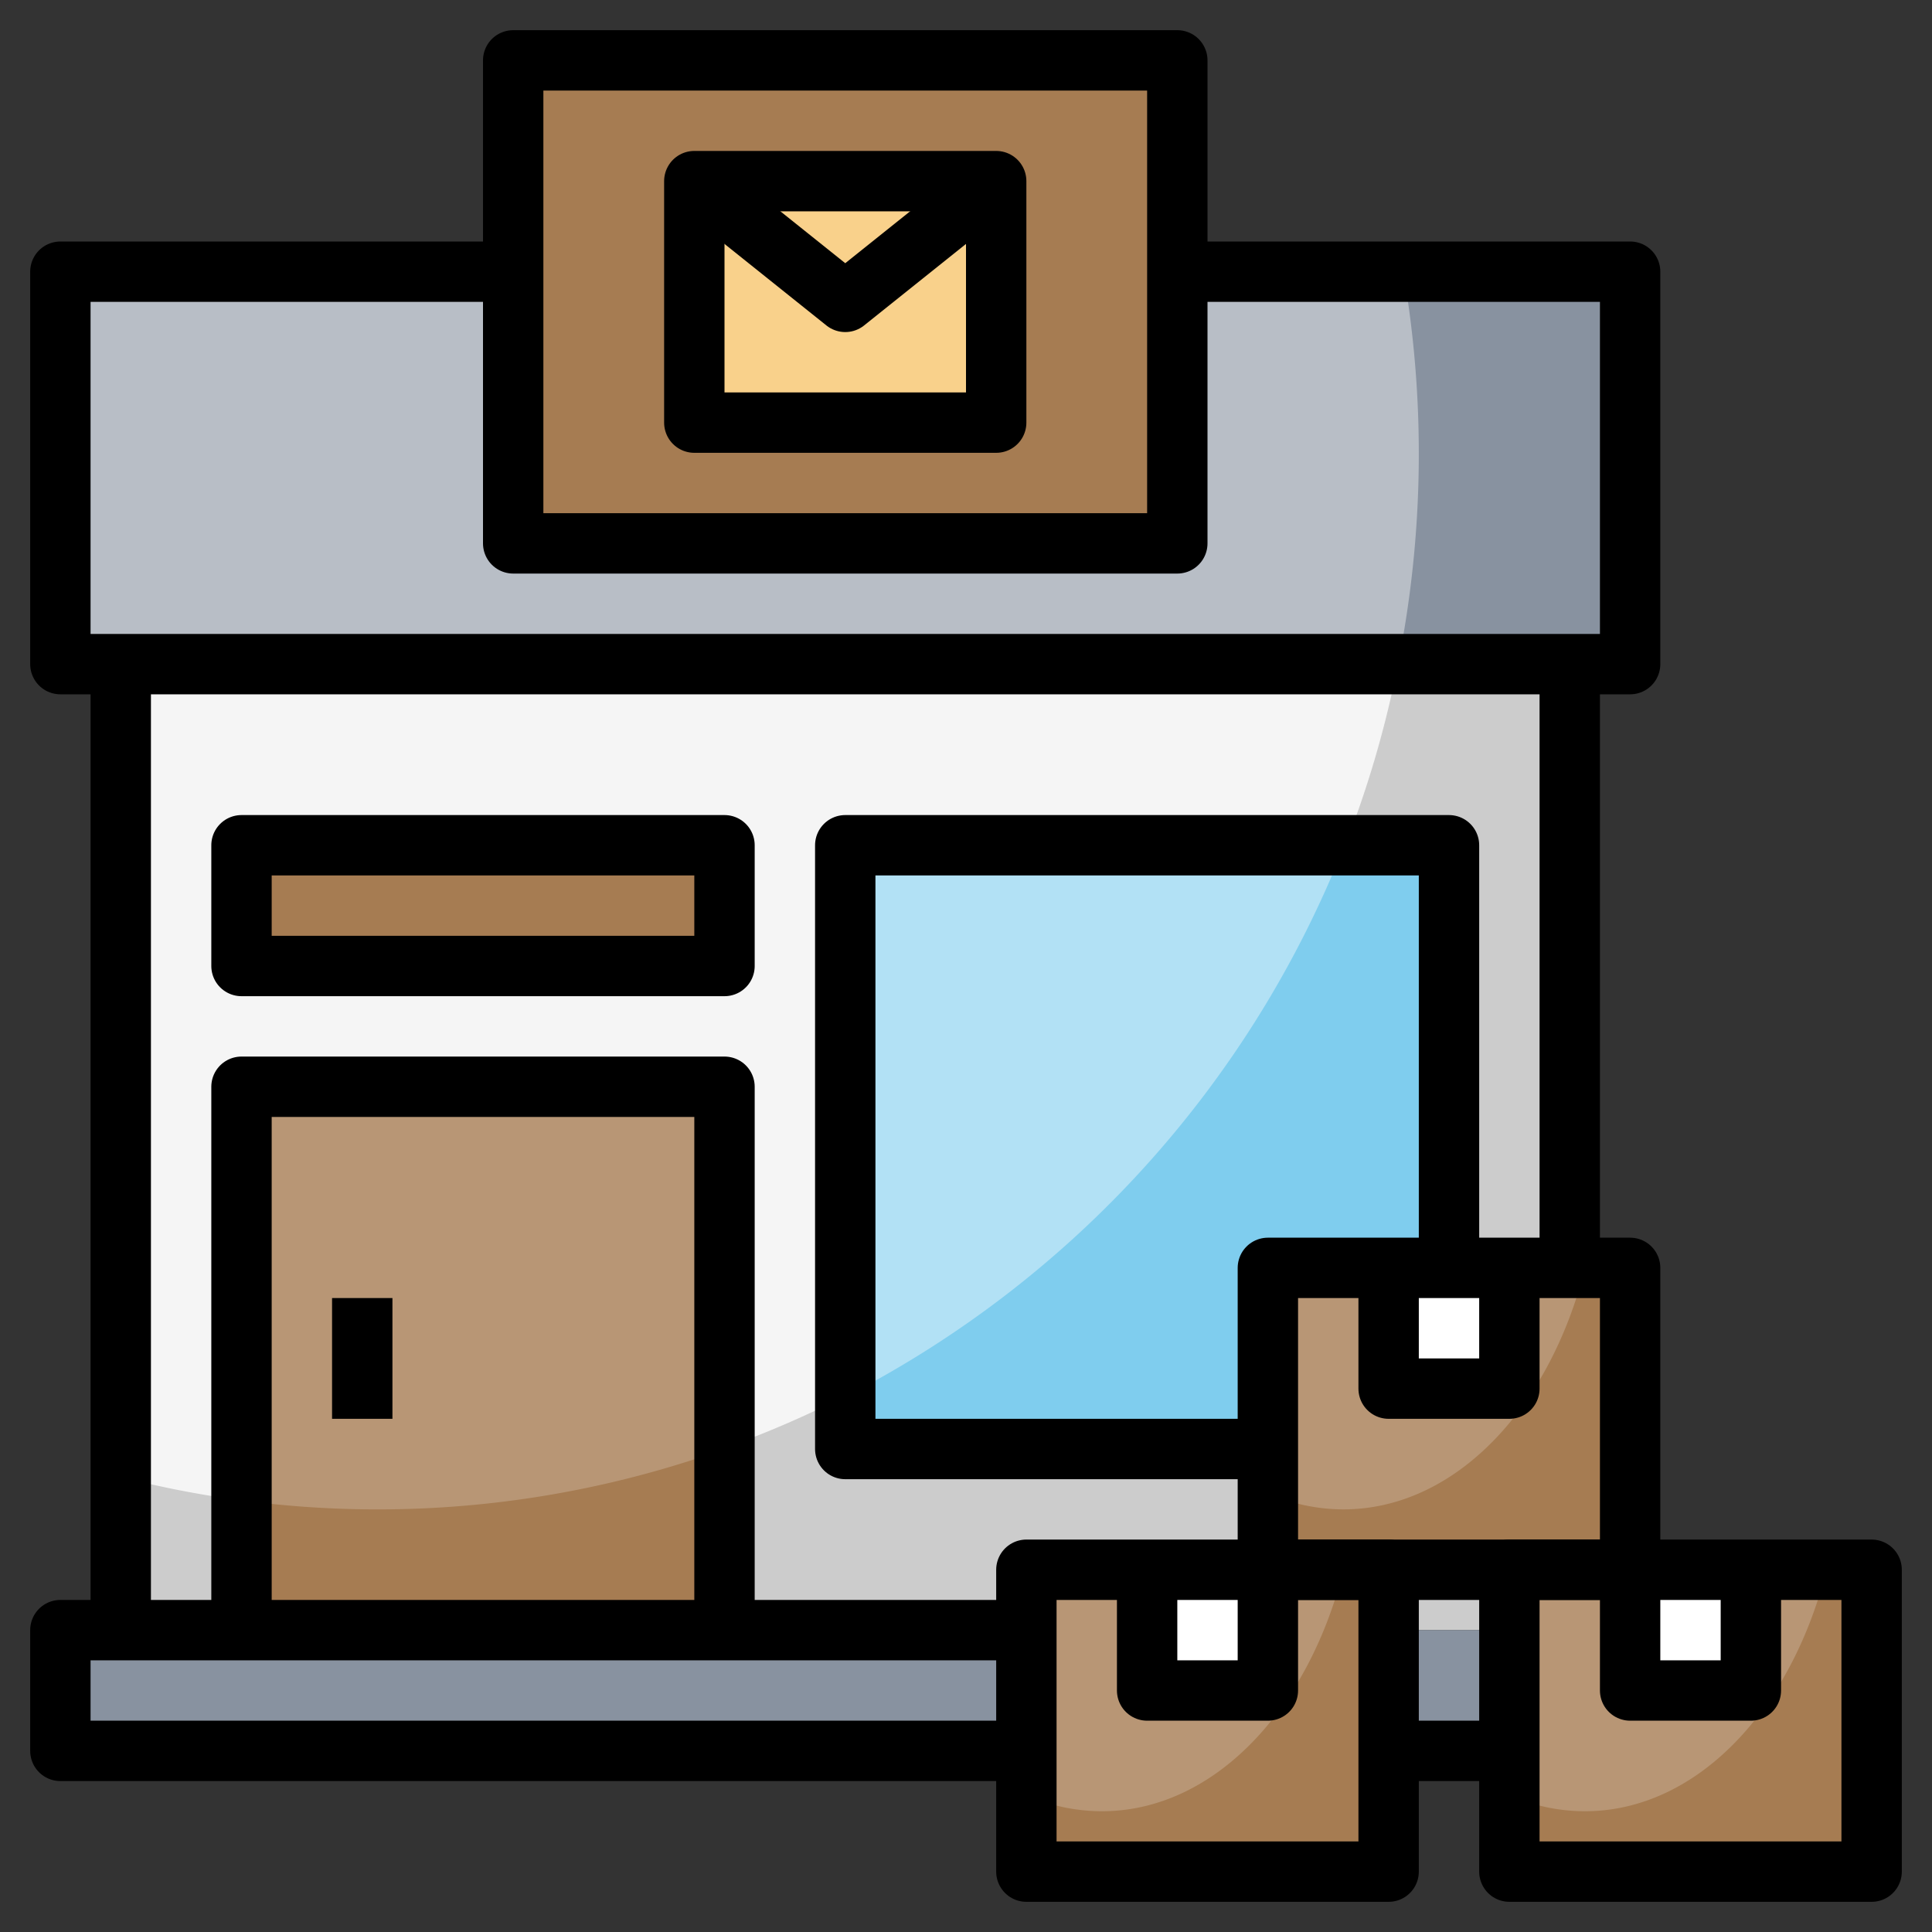 <?xml version="1.0" ?><svg viewBox="0 0 64 64" xmlns="http://www.w3.org/2000/svg"><rect x="0" y="0" width="64" height="64" fill="#333333" stroke="none"/><defs><style>.cls-1{fill:#ccc;}.cls-2{fill:#f5f5f5;}.cls-3{fill:#7fcdee;}.cls-4{fill:#a67c52;}.cls-5{fill:#b89675;}.cls-6{fill:#b2e1f5;}.cls-7{fill:#8892a0;}.cls-8{fill:#b8bec6;}.cls-9{fill:#f9d18b;}.cls-10{fill:#fff;}.cls-11{fill:none;stroke:#000;stroke-linejoin:round;stroke-width:2px;}</style></defs><title/><g data-name="Layer 23" id="Layer_23"><rect class="cls-1" height="32" width="48" x="4" y="22"/><path class="cls-2" d="M4,22V48.927A34.093,34.093,0,0,0,12.5,50,34.639,34.639,0,0,0,46.309,22Z"/><rect class="cls-3" height="20" width="20" x="28" y="28"/><rect class="cls-4" height="18" width="16" x="8" y="36"/><path class="cls-5" d="M8,49.7A33.978,33.978,0,0,0,24,48V36H8Z"/><path class="cls-6" d="M44.536,28H28V46.269A34.928,34.928,0,0,0,44.536,28Z"/><rect class="cls-7" height="13" width="52" x="2" y="9"/><path class="cls-8" d="M2,22H46.309a35.526,35.526,0,0,0,.176-13H2Z"/><rect class="cls-7" height="4" width="4" x="46" y="54"/><rect class="cls-4" height="16" width="22" x="17" y="2"/><rect class="cls-9" height="8" width="10" x="23" y="6"/><rect class="cls-4" height="4" width="16" x="8" y="28"/><rect class="cls-7" height="4" width="32" x="2" y="54"/><rect class="cls-4" height="10" width="12" x="34" y="52"/><path class="cls-5" d="M34,52v7.471A6.251,6.251,0,0,0,36.5,60c3.7,0,6.838-3.342,8.006-8Z"/><rect class="cls-4" height="10" width="12" x="50" y="52"/><path class="cls-5" d="M50,52v7.471A6.251,6.251,0,0,0,52.5,60c3.7,0,6.838-3.342,8.006-8Z"/><rect class="cls-10" height="4" width="4" x="54" y="52"/><rect class="cls-10" height="4" width="4" x="38" y="52"/><rect class="cls-4" height="10" width="12" x="42" y="42"/><path class="cls-5" d="M42,42v7.471A6.251,6.251,0,0,0,44.5,50c3.7,0,6.838-3.342,8.006-8Z"/><rect class="cls-10" height="4" width="4" x="46" y="42"/><polyline class="cls-11" points="34 58 2 58 2 54 34 54"/><line class="cls-11" x1="4" x2="4" y1="54" y2="22"/><line class="cls-11" x1="52" x2="52" y1="42" y2="22"/><rect class="cls-11" height="10" width="12" x="50" y="52"/><polyline class="cls-11" points="39 9 54 9 54 22 2 22 2 9 17 9"/><rect class="cls-11" height="16" width="22" x="17" y="2"/><rect class="cls-11" height="8" width="10" x="23" y="6"/><polyline class="cls-11" points="23 6 28 10 33 6"/><polyline class="cls-11" points="54 52 54 56 58 56 58 52"/><rect class="cls-11" height="10" width="12" x="34" y="52"/><polyline class="cls-11" points="38 52 38 56 42 56 42 52"/><rect class="cls-11" height="10" width="12" x="42" y="42"/><polyline class="cls-11" points="46 42 46 46 50 46 50 42"/><polyline class="cls-11" points="8 54 8 36 24 36 24 54"/><line class="cls-11" x1="12" x2="12" y1="43" y2="47"/><rect class="cls-11" height="4" width="16" x="8" y="28"/><polyline class="cls-11" points="42 48 28 48 28 28 48 28 48 42"/><line class="cls-11" x1="46" x2="50" y1="58" y2="58"/></g></svg>